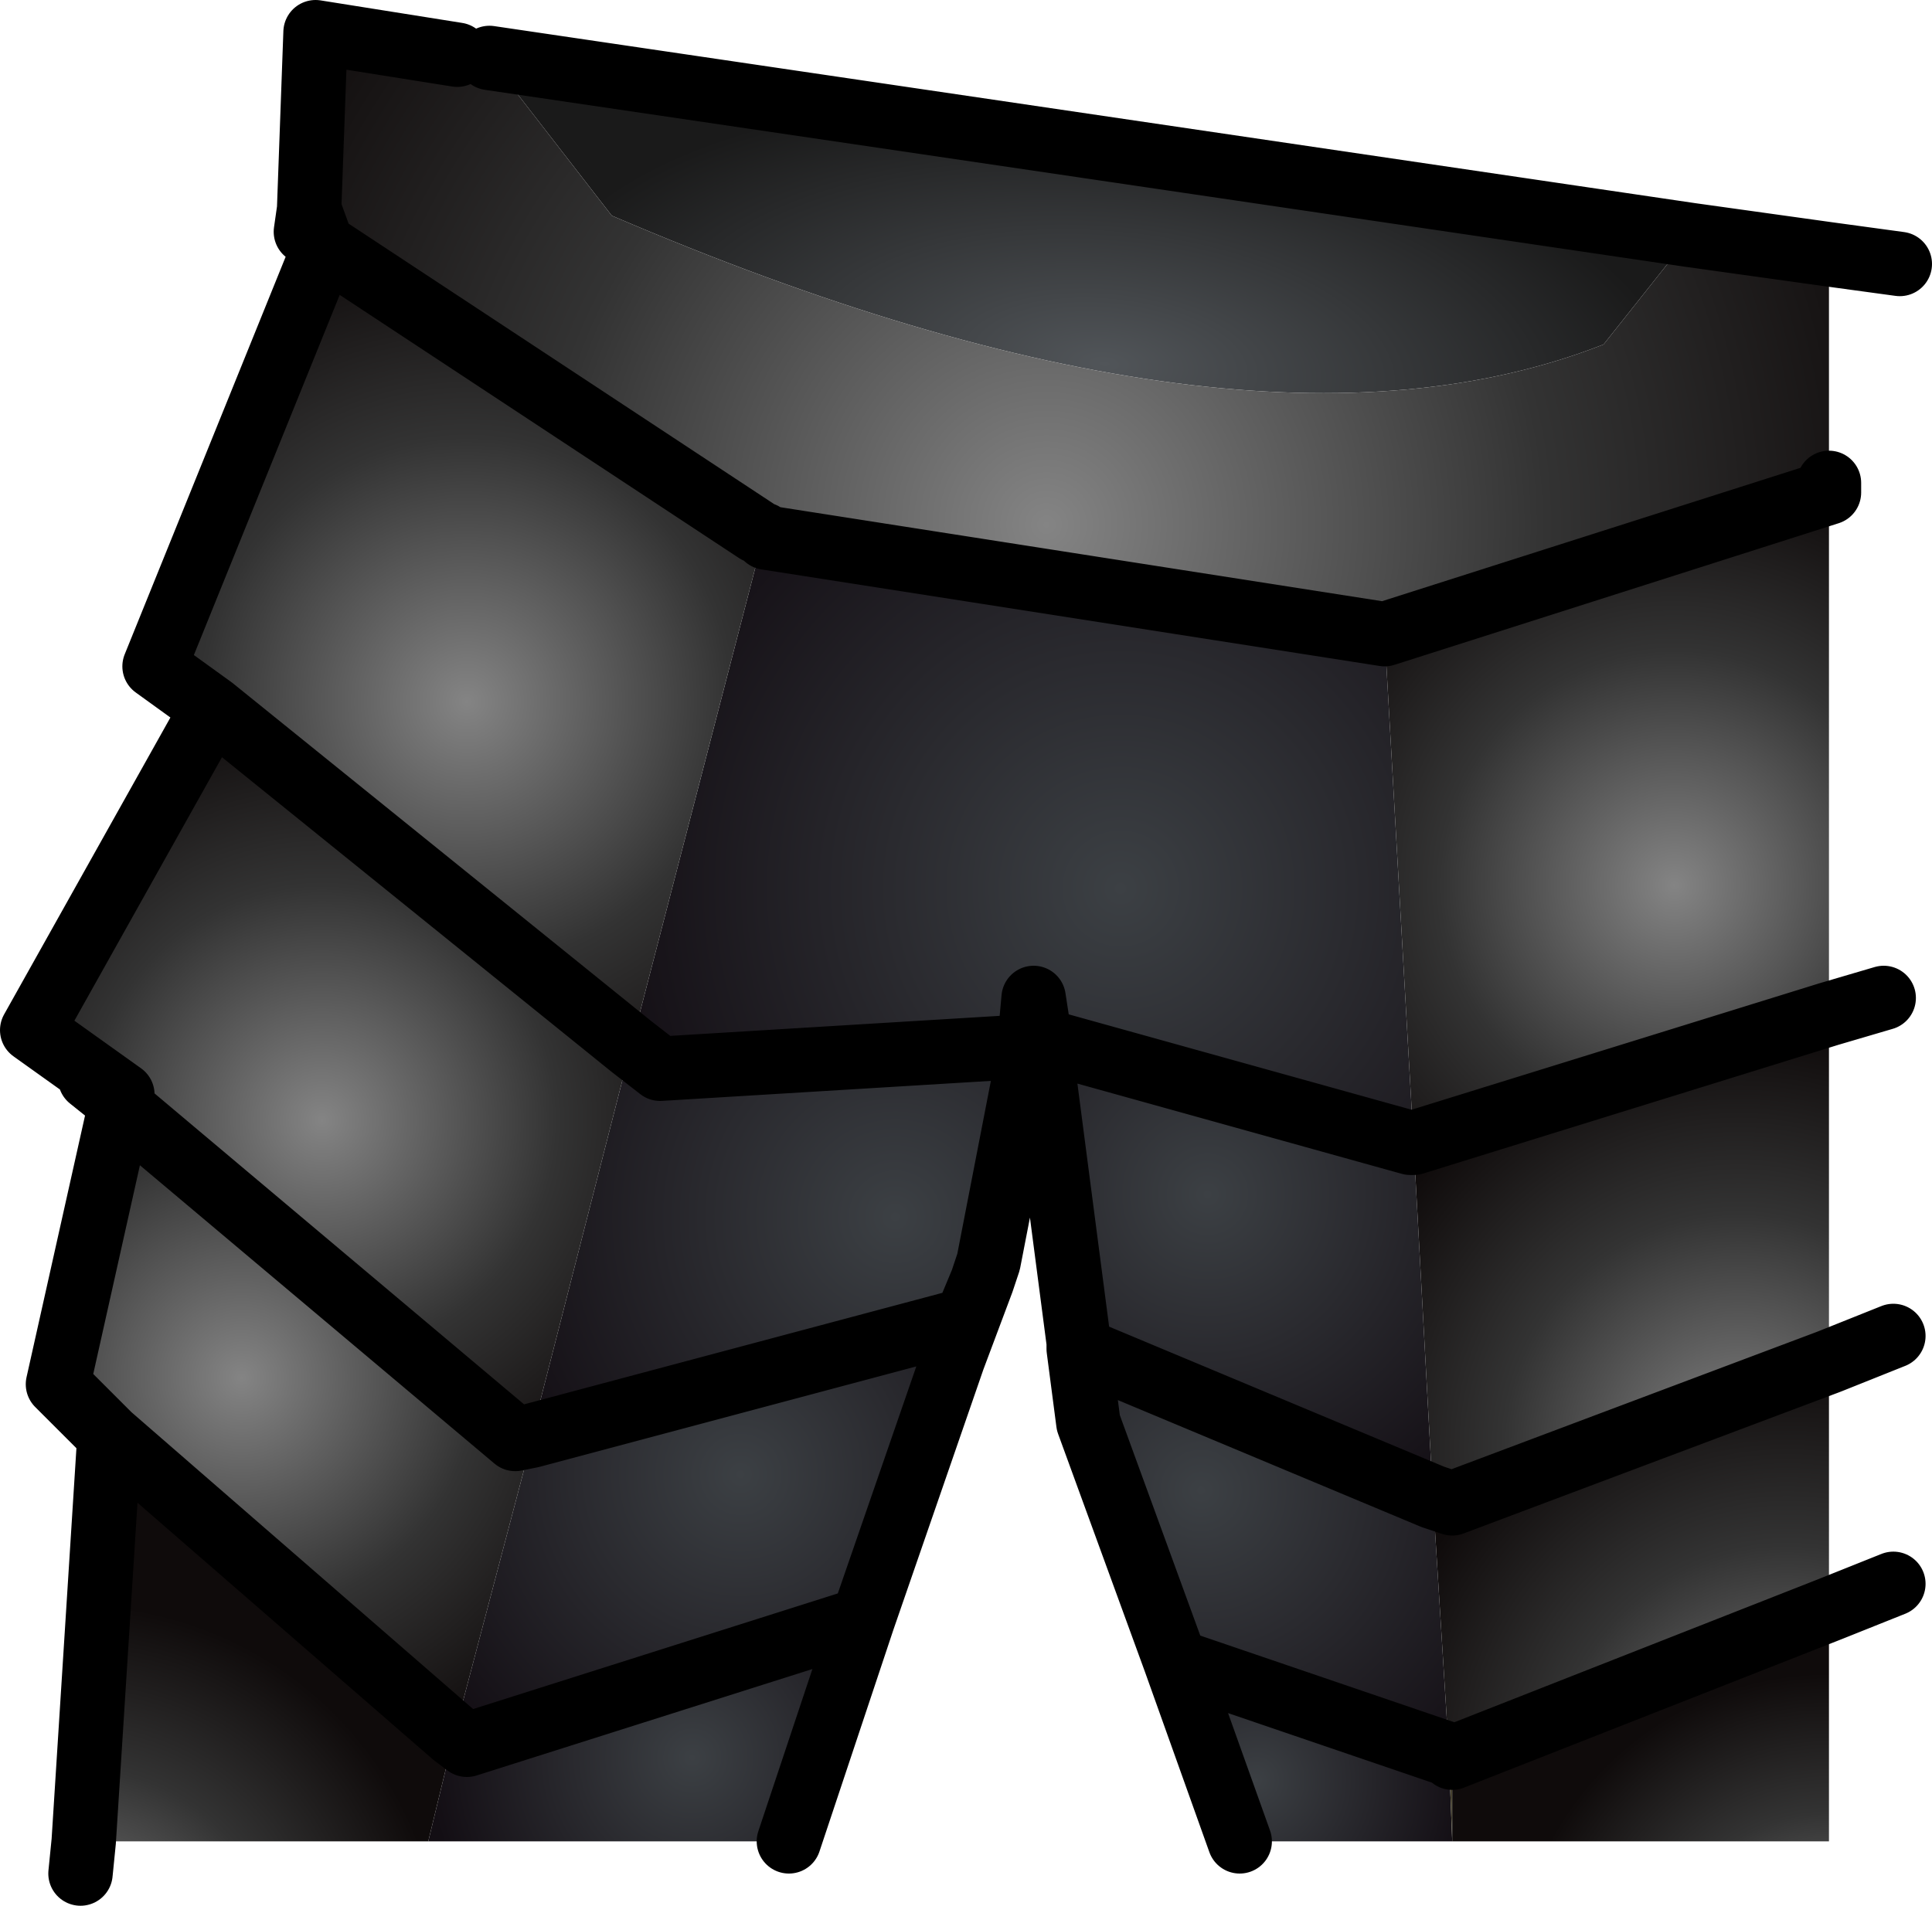 <?xml version="1.0" encoding="UTF-8" standalone="no"?>
<svg xmlns:xlink="http://www.w3.org/1999/xlink" height="29.6px" width="30.0px" xmlns="http://www.w3.org/2000/svg">
  <g transform="matrix(1.0, 0.0, 0.0, 1.0, 14.0, 13.65)">
    <path d="M12.25 -10.0 L10.9 -8.3 Q5.3 -6.1 -4.5 -10.3 L-6.4 -12.75 12.25 -10.0" fill="url(#gradient0)" fill-rule="evenodd" stroke="none"/>
    <path d="M-2.1 -5.3 L7.5 -3.8 7.95 4.1 7.9 4.1 2.15 2.5 2.05 1.85 2.0 2.4 2.0 2.45 2.0 2.6 -3.75 2.95 -4.2 2.6 -2.15 -5.3 -2.1 -5.3" fill="url(#gradient1)" fill-rule="evenodd" stroke="none"/>
    <path d="M7.95 4.1 L8.25 9.6 2.75 7.3 2.75 7.2 2.15 2.6 2.15 2.5 7.9 4.1 7.95 4.1" fill="url(#gradient2)" fill-rule="evenodd" stroke="none"/>
    <path d="M2.0 2.6 L1.35 5.95 1.25 6.25 1.0 6.85 -5.75 8.65 -4.2 2.6 -3.75 2.95 2.0 2.6" fill="url(#gradient3)" fill-rule="evenodd" stroke="none"/>
    <path d="M0.8 7.45 L-0.6 11.5 -6.75 13.45 -6.95 13.3 -5.75 8.75 -5.75 8.65 1.0 6.85 0.8 7.45" fill="url(#gradient4)" fill-rule="evenodd" stroke="none"/>
    <path d="M2.75 7.3 L8.25 9.6 8.5 13.6 4.25 12.15 2.9 8.45 2.75 7.3" fill="url(#gradient5)" fill-rule="evenodd" stroke="none"/>
    <path d="M8.55 14.95 L5.25 14.95 4.25 12.15 8.5 13.6 8.5 13.65 8.55 14.95" fill="url(#gradient6)" fill-rule="evenodd" stroke="none"/>
    <path d="M8.55 14.95 L8.5 13.65 8.55 13.65 8.55 14.95" fill="url(#gradient7)" fill-rule="evenodd" stroke="none"/>
    <path d="M-2.25 -5.4 L-2.15 -5.35 -2.15 -5.3 -2.25 -5.4" fill="url(#gradient8)" fill-rule="evenodd" stroke="none"/>
    <path d="M-5.75 8.65 L-5.75 8.75 -6.0 8.7 -5.75 8.65 M-12.1 3.5 L-12.0 3.65 -12.15 3.6 -12.1 3.5" fill="url(#gradient9)" fill-rule="evenodd" stroke="none"/>
    <path d="M-0.6 11.5 L-1.75 14.95 -7.35 14.95 -6.95 13.3 -6.75 13.45 -0.6 11.5" fill="url(#gradient10)" fill-rule="evenodd" stroke="none"/>
    <path d="M-9.0 -9.85 L-2.25 -5.4 -2.15 -5.3 -4.2 2.6 -10.7 -2.65 -11.6 -3.3 -9.05 -9.6 -9.0 -9.85" fill="url(#gradient11)" fill-rule="evenodd" stroke="none"/>
    <path d="M-6.4 -12.75 L-4.5 -10.3 Q5.3 -6.1 10.9 -8.3 L12.25 -10.0 14.4 -9.7 14.4 -6.15 14.4 -6.0 7.5 -3.8 -2.1 -5.3 -2.15 -5.35 -2.25 -5.4 -9.0 -9.85 -9.2 -10.4 -9.1 -13.15 -6.9 -12.8 -6.4 -12.75" fill="url(#gradient12)" fill-rule="evenodd" stroke="none"/>
    <path d="M7.5 -3.8 L14.4 -6.0 14.4 2.1 7.95 4.1 7.5 -3.8" fill="url(#gradient13)" fill-rule="evenodd" stroke="none"/>
    <path d="M14.4 2.1 L14.4 7.5 8.55 9.7 8.25 9.6 7.95 4.1 14.4 2.1" fill="url(#gradient14)" fill-rule="evenodd" stroke="none"/>
    <path d="M14.4 7.5 L14.4 11.35 8.55 13.65 8.5 13.6 8.25 9.6 8.55 9.7 14.4 7.5" fill="url(#gradient15)" fill-rule="evenodd" stroke="none"/>
    <path d="M8.55 13.65 L14.4 11.35 14.4 14.95 8.55 14.95 8.55 13.65" fill="url(#gradient16)" fill-rule="evenodd" stroke="none"/>
    <path d="M-10.7 -2.65 L-4.2 2.6 -5.75 8.65 -6.0 8.7 -12.0 3.65 -12.1 3.5 -12.1 3.35 -13.5 2.35 -10.7 -2.65" fill="url(#gradient17)" fill-rule="evenodd" stroke="none"/>
    <path d="M-5.75 8.75 L-6.95 13.3 -12.3 8.65 -13.1 7.85 -12.15 3.6 -12.0 3.65 -6.0 8.7 -5.75 8.75" fill="url(#gradient18)" fill-rule="evenodd" stroke="none"/>
    <path d="M-7.35 14.95 L-12.7 14.95 -12.3 8.65 -6.95 13.3 -7.35 14.95" fill="url(#gradient19)" fill-rule="evenodd" stroke="none"/>
    <path d="M14.4 -9.7 L15.5 -9.55 M12.25 -10.0 L-6.4 -12.75 M-6.9 -12.8 L-9.1 -13.15 -9.2 -10.4 -9.0 -9.85 -2.25 -5.4 M-2.15 -5.35 L-2.1 -5.3 7.5 -3.8 14.4 -6.0 14.4 -6.15 M14.4 -9.7 L12.25 -10.0 M14.4 2.1 L15.25 1.85 M14.4 7.5 L15.4 7.1 M14.4 11.35 L15.4 10.95 M7.9 4.1 L7.95 4.1 14.4 2.1 M8.25 9.6 L8.55 9.7 14.4 7.5 M7.9 4.1 L2.15 2.5 2.15 2.6 2.75 7.2 2.75 7.3 8.25 9.6 M8.5 13.6 L8.55 13.65 14.4 11.35 M5.25 14.95 L4.25 12.15 2.9 8.45 2.75 7.3 M2.0 2.6 L1.35 5.95 1.25 6.25 0.8 7.45 -0.6 11.5 -1.75 14.95 M-12.7 14.95 L-12.75 15.45 M2.15 2.6 L2.0 2.6 2.0 2.45 2.0 2.4 2.05 1.85 2.15 2.5 2.0 2.45 M1.0 6.85 L0.8 7.45 M1.25 6.25 L1.0 6.85 -5.75 8.65 -6.0 8.7 -12.0 3.65 -12.1 3.5 -12.15 3.6 -13.1 7.85 -12.3 8.65 -6.95 13.3 -6.75 13.45 -0.6 11.5 M8.5 13.6 L4.25 12.15 M-9.0 -9.85 L-9.05 -9.6 -11.6 -3.3 -10.7 -2.65 -4.2 2.6 -3.75 2.95 2.0 2.6 M-9.2 -10.4 L-9.25 -10.05 -9.0 -9.85 M-10.7 -2.65 L-13.5 2.35 -12.1 3.35 -12.1 3.5 -12.6 3.1 -12.1 3.35 M-12.7 14.95 L-12.3 8.65" fill="none" stroke="#000000" stroke-linecap="round" stroke-linejoin="round" stroke-width="1.0"/>
  </g>
  <defs>
    <radialGradient cx="0" cy="0" gradientTransform="matrix(-6.0E-4, 0.005, -0.011, -0.001, 3.15, -8.0)" gradientUnits="userSpaceOnUse" id="gradient0" r="819.2" spreadMethod="pad">
      <stop offset="0.0" stop-color="#515559"/>
      <stop offset="1.0" stop-color="#1a1a1a"/>
    </radialGradient>
    <radialGradient cx="0" cy="0" gradientTransform="matrix(0.01, 0.0, 0.0, 0.01, 3.4, 0.15)" gradientUnits="userSpaceOnUse" id="gradient1" r="819.2" spreadMethod="pad">
      <stop offset="0.0" stop-color="#3c4044"/>
      <stop offset="1.0" stop-color="#130e14"/>
    </radialGradient>
    <radialGradient cx="0" cy="0" gradientTransform="matrix(0.007, 0.0, 0.0, 0.007, 4.75, 4.9)" gradientUnits="userSpaceOnUse" id="gradient2" r="819.2" spreadMethod="pad">
      <stop offset="0.0" stop-color="#3c4044"/>
      <stop offset="1.0" stop-color="#130e14"/>
    </radialGradient>
    <radialGradient cx="0" cy="0" gradientTransform="matrix(0.008, 0.0, 0.0, 0.008, -0.1, 5.25)" gradientUnits="userSpaceOnUse" id="gradient3" r="819.2" spreadMethod="pad">
      <stop offset="0.0" stop-color="#3c4044"/>
      <stop offset="1.0" stop-color="#130e14"/>
    </radialGradient>
    <radialGradient cx="0" cy="0" gradientTransform="matrix(0.007, 0.0, 0.0, 0.007, -2.5, 9.25)" gradientUnits="userSpaceOnUse" id="gradient4" r="819.2" spreadMethod="pad">
      <stop offset="0.0" stop-color="#3c4044"/>
      <stop offset="1.0" stop-color="#130e14"/>
    </radialGradient>
    <radialGradient cx="0" cy="0" gradientTransform="matrix(0.007, 0.0, 0.0, 0.007, 4.65, 9.5)" gradientUnits="userSpaceOnUse" id="gradient5" r="819.2" spreadMethod="pad">
      <stop offset="0.0" stop-color="#3c4044"/>
      <stop offset="1.0" stop-color="#130e14"/>
    </radialGradient>
    <radialGradient cx="0" cy="0" gradientTransform="matrix(0.004, 0.0, 0.0, 0.004, 5.5, 14.0)" gradientUnits="userSpaceOnUse" id="gradient6" r="819.2" spreadMethod="pad">
      <stop offset="0.0" stop-color="#3c4044"/>
      <stop offset="1.0" stop-color="#130e14"/>
    </radialGradient>
    <radialGradient cx="0" cy="0" gradientTransform="matrix(0.006, 0.0, 0.0, 0.006, 14.4, 17.25)" gradientUnits="userSpaceOnUse" id="gradient7" r="819.2" spreadMethod="pad">
      <stop offset="0.0" stop-color="#82868e"/>
      <stop offset="1.0" stop-color="#48432f"/>
    </radialGradient>
    <radialGradient cx="0" cy="0" gradientTransform="matrix(0.009, 0.0, 0.0, 0.009, -8.35, -1.9)" gradientUnits="userSpaceOnUse" id="gradient8" r="819.2" spreadMethod="pad">
      <stop offset="0.0" stop-color="#82868e"/>
      <stop offset="1.0" stop-color="#48432f"/>
    </radialGradient>
    <radialGradient cx="0" cy="0" gradientTransform="matrix(0.008, 0.0, 0.0, 0.008, -10.25, 7.75)" gradientUnits="userSpaceOnUse" id="gradient9" r="819.2" spreadMethod="pad">
      <stop offset="0.0" stop-color="#5f4b4b"/>
      <stop offset="0.557" stop-color="#332f37"/>
      <stop offset="1.0" stop-color="#0f0b0b"/>
    </radialGradient>
    <radialGradient cx="0" cy="0" gradientTransform="matrix(0.005, 0.0, 0.0, 0.005, -3.25, 13.65)" gradientUnits="userSpaceOnUse" id="gradient10" r="819.2" spreadMethod="pad">
      <stop offset="0.0" stop-color="#3c4044"/>
      <stop offset="1.0" stop-color="#130e14"/>
    </radialGradient>
    <radialGradient cx="0" cy="0" gradientTransform="matrix(0.009, 0.0, 0.0, 0.009, -6.75, -2.75)" gradientUnits="userSpaceOnUse" id="gradient11" r="819.2" spreadMethod="pad">
      <stop offset="0.0" stop-color="#848484"/>
      <stop offset="0.557" stop-color="#333333"/>
      <stop offset="1.0" stop-color="#0f0b0b"/>
    </radialGradient>
    <radialGradient cx="0" cy="0" gradientTransform="matrix(0.017, 0.0, 0.0, 0.017, 2.25, -5.5)" gradientUnits="userSpaceOnUse" id="gradient12" r="819.2" spreadMethod="pad">
      <stop offset="0.0" stop-color="#848484"/>
      <stop offset="0.557" stop-color="#333333"/>
      <stop offset="1.0" stop-color="#0f0b0b"/>
    </radialGradient>
    <radialGradient cx="0" cy="0" gradientTransform="matrix(0.008, 0.0, 0.0, 0.008, 12.0, 0.1)" gradientUnits="userSpaceOnUse" id="gradient13" r="819.2" spreadMethod="pad">
      <stop offset="0.0" stop-color="#848484"/>
      <stop offset="0.557" stop-color="#333333"/>
      <stop offset="1.0" stop-color="#0f0b0b"/>
    </radialGradient>
    <radialGradient cx="0" cy="0" gradientTransform="matrix(0.008, 0.0, 0.0, 0.008, 13.0, 8.85)" gradientUnits="userSpaceOnUse" id="gradient14" r="819.2" spreadMethod="pad">
      <stop offset="0.0" stop-color="#848484"/>
      <stop offset="0.557" stop-color="#333333"/>
      <stop offset="1.0" stop-color="#0f0b0b"/>
    </radialGradient>
    <radialGradient cx="0" cy="0" gradientTransform="matrix(0.008, 0.0, 0.0, 0.008, 13.75, 14.0)" gradientUnits="userSpaceOnUse" id="gradient15" r="819.2" spreadMethod="pad">
      <stop offset="0.0" stop-color="#848484"/>
      <stop offset="0.557" stop-color="#333333"/>
      <stop offset="1.0" stop-color="#0f0b0b"/>
    </radialGradient>
    <radialGradient cx="0" cy="0" gradientTransform="matrix(0.006, 0.0, 0.0, 0.006, 14.4, 17.25)" gradientUnits="userSpaceOnUse" id="gradient16" r="819.2" spreadMethod="pad">
      <stop offset="0.0" stop-color="#848484"/>
      <stop offset="0.557" stop-color="#333333"/>
      <stop offset="1.0" stop-color="#0f0b0b"/>
    </radialGradient>
    <radialGradient cx="0" cy="0" gradientTransform="matrix(0.008, 0.0, 0.0, 0.008, -9.0, 3.75)" gradientUnits="userSpaceOnUse" id="gradient17" r="819.2" spreadMethod="pad">
      <stop offset="0.0" stop-color="#848484"/>
      <stop offset="0.557" stop-color="#333333"/>
      <stop offset="1.0" stop-color="#0f0b0b"/>
    </radialGradient>
    <radialGradient cx="0" cy="0" gradientTransform="matrix(0.008, 0.0, 0.0, 0.008, -10.25, 7.75)" gradientUnits="userSpaceOnUse" id="gradient18" r="819.2" spreadMethod="pad">
      <stop offset="0.0" stop-color="#848484"/>
      <stop offset="0.557" stop-color="#333333"/>
      <stop offset="1.0" stop-color="#0f0b0b"/>
    </radialGradient>
    <radialGradient cx="0" cy="0" gradientTransform="matrix(0.007, 0.0, 0.0, 0.007, -12.85, 17.0)" gradientUnits="userSpaceOnUse" id="gradient19" r="819.2" spreadMethod="pad">
      <stop offset="0.0" stop-color="#848484"/>
      <stop offset="0.557" stop-color="#333333"/>
      <stop offset="1.0" stop-color="#0f0b0b"/>
    </radialGradient>
  </defs>
</svg>
